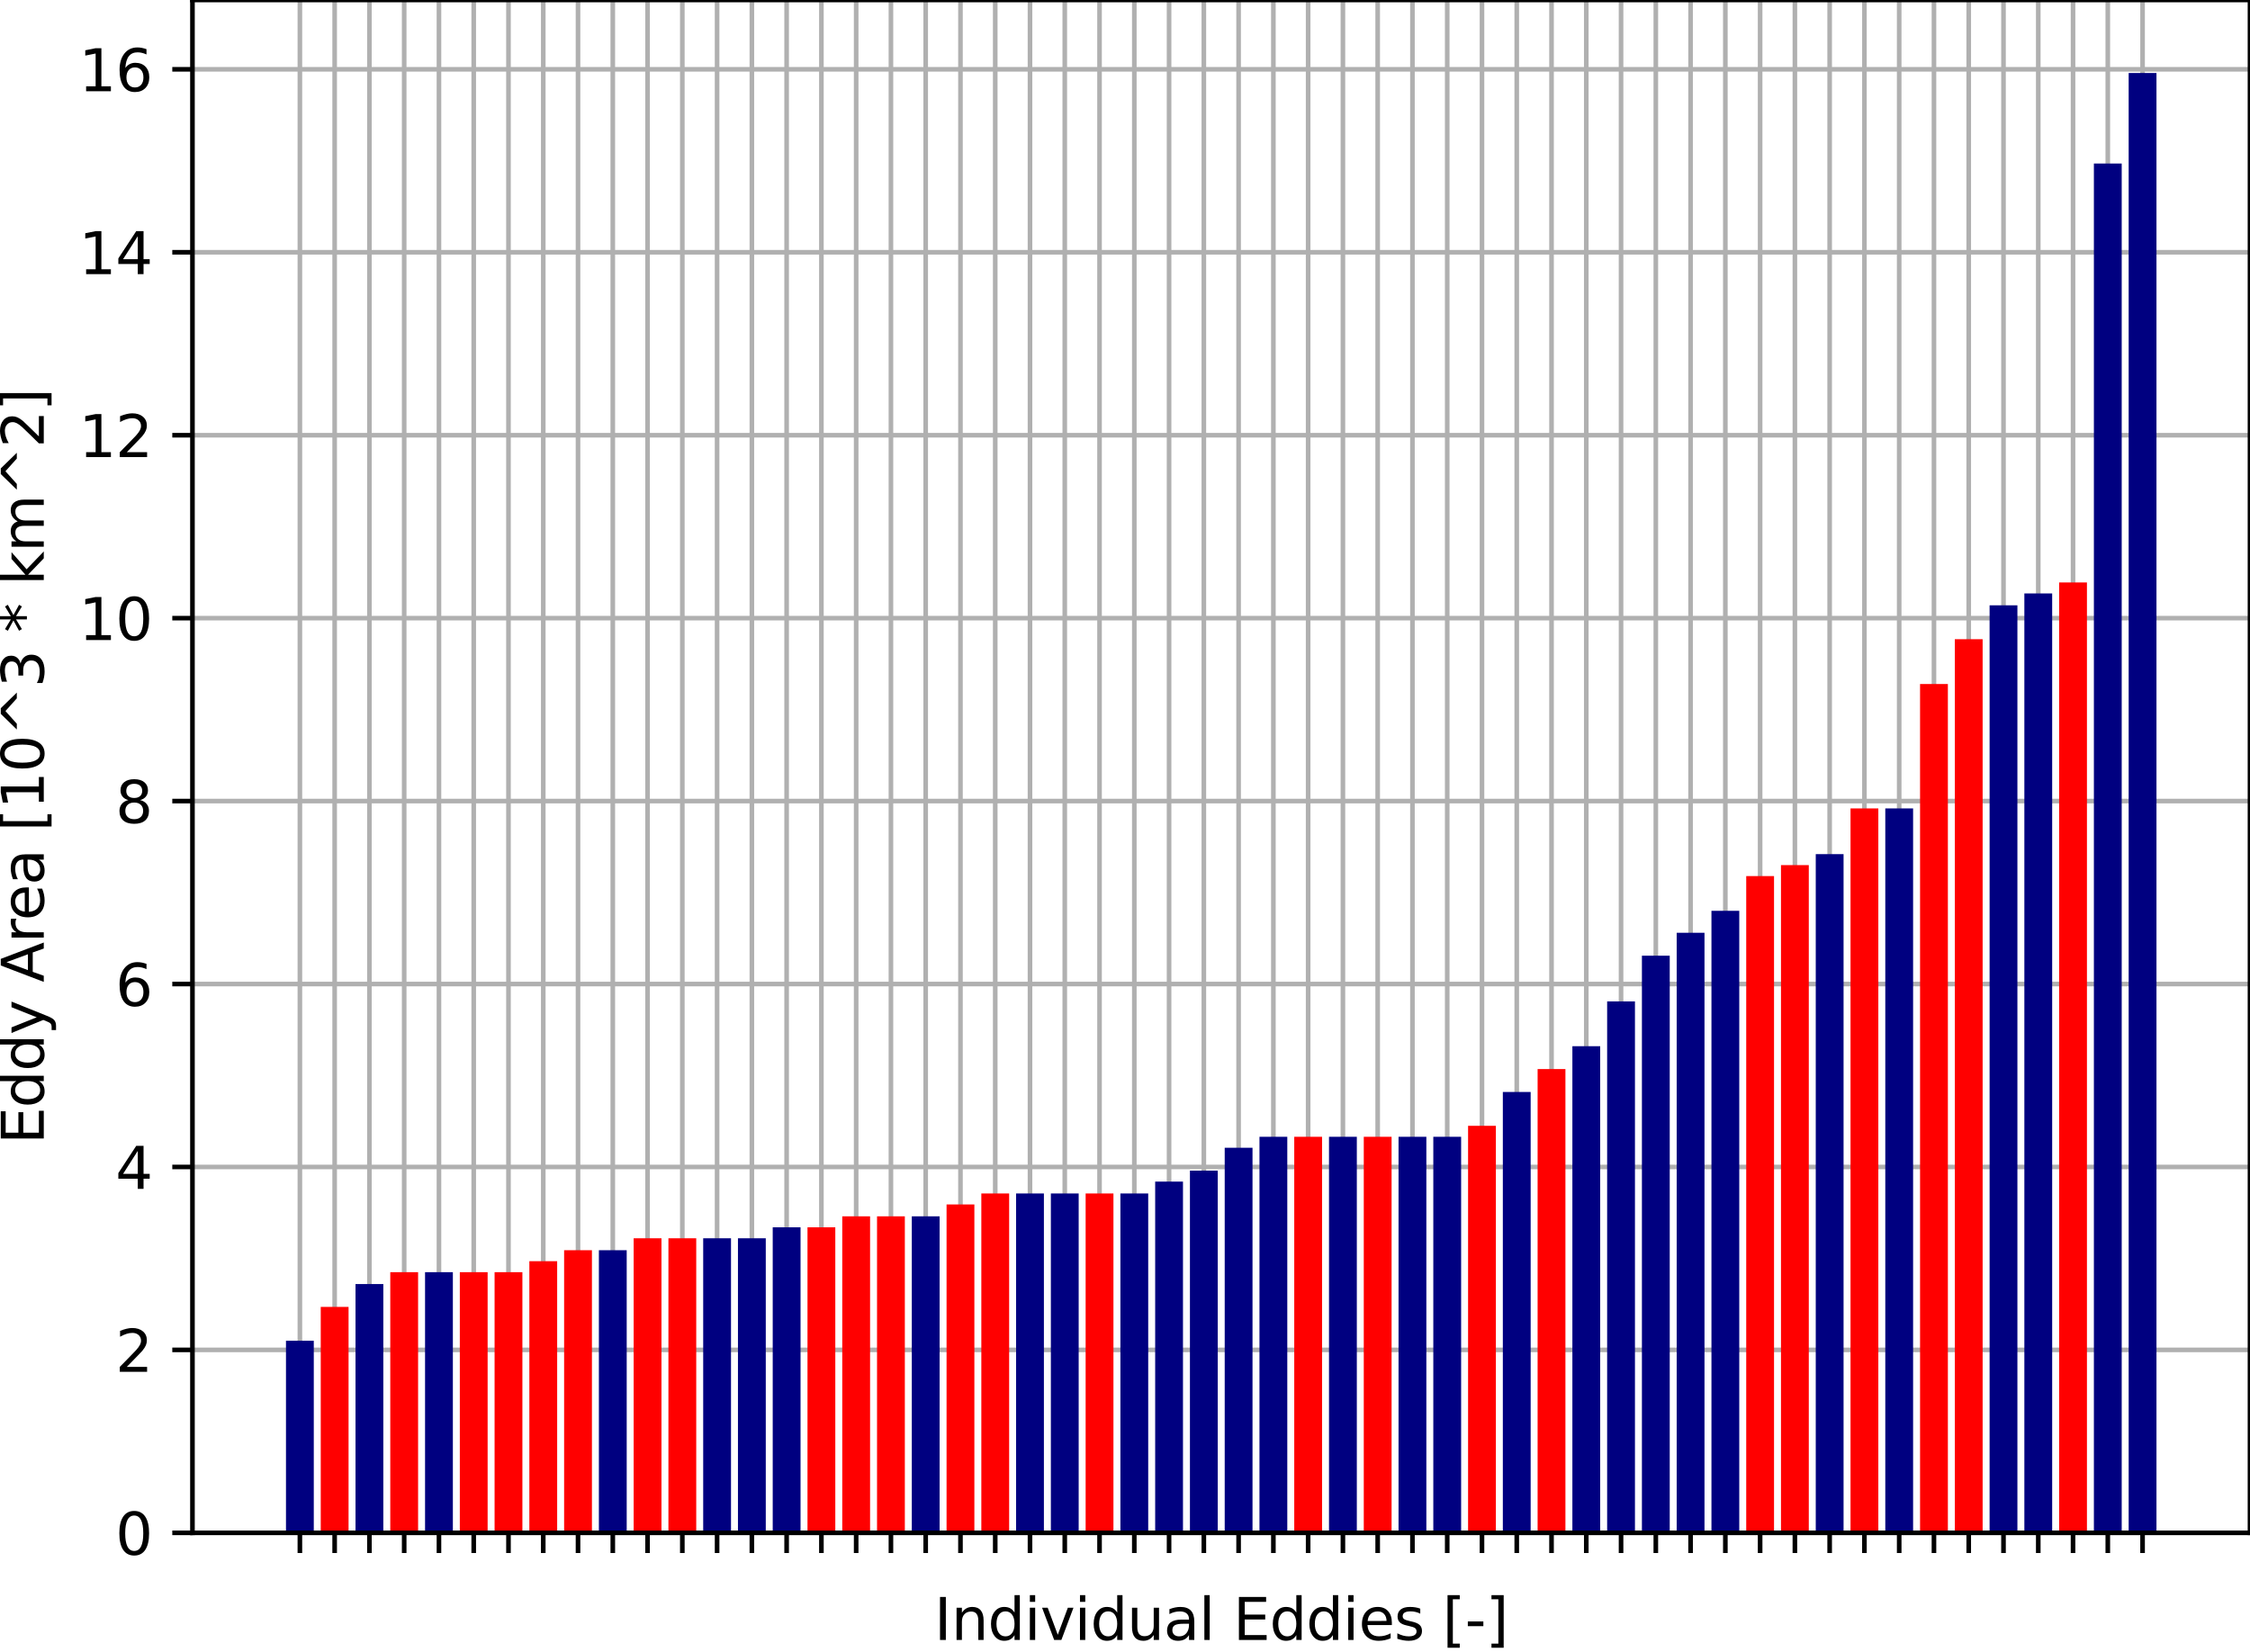<?xml version="1.0" encoding="utf-8" standalone="no"?>
<!DOCTYPE svg PUBLIC "-//W3C//DTD SVG 1.1//EN"
  "http://www.w3.org/Graphics/SVG/1.1/DTD/svg11.dtd">
<svg xmlns:xlink="http://www.w3.org/1999/xlink" width="390.523pt" height="286.79pt" viewBox="0 0 390.523 286.79" xmlns="http://www.w3.org/2000/svg" version="1.1">
 <defs>
  <style type="text/css">*{stroke-linejoin: round; stroke-linecap: butt}</style>
 </defs>
 <g id="figure_1">
  <g id="patch_1">
   <path d="M 0 286.79 
L 390.523 286.79 
L 390.523 -0 
L 0 -0 
z
" style="fill: #ffffff"/>
  </g>
  <g id="axes_1">
   <g id="patch_2">
    <path d="M 33.403 266.112 
L 390.523 266.112 
L 390.523 -0 
L 33.403 -0 
z
" style="fill: #ffffff"/>
   </g>
   <g id="matplotlib.axis_1">
    <g id="xtick_1">
     <g id="line2d_1">
      <path d="M 52.05 266.112 
L 52.05 -0 
" clip-path="url(#p5f05e97dfc)" style="fill: none; stroke: #b0b0b0; stroke-width: 0.8; stroke-linecap: square"/>
     </g>
     <g id="line2d_2">
      <defs>
       <path id="md08ce625fd" d="M 0 0 
L 0 3.5 
" style="stroke: #000000; stroke-width: 0.8"/>
      </defs>
      <g>
       <use xlink:href="#md08ce625fd" x="52.05" y="266.112" style="stroke: #000000; stroke-width: 0.8"/>
      </g>
     </g>
    </g>
    <g id="xtick_2">
     <g id="line2d_3">
      <path d="M 58.084 266.112 
L 58.084 -0 
" clip-path="url(#p5f05e97dfc)" style="fill: none; stroke: #b0b0b0; stroke-width: 0.8; stroke-linecap: square"/>
     </g>
     <g id="line2d_4">
      <g>
       <use xlink:href="#md08ce625fd" x="58.084" y="266.112" style="stroke: #000000; stroke-width: 0.8"/>
      </g>
     </g>
    </g>
    <g id="xtick_3">
     <g id="line2d_5">
      <path d="M 64.119 266.112 
L 64.119 -0 
" clip-path="url(#p5f05e97dfc)" style="fill: none; stroke: #b0b0b0; stroke-width: 0.8; stroke-linecap: square"/>
     </g>
     <g id="line2d_6">
      <g>
       <use xlink:href="#md08ce625fd" x="64.119" y="266.112" style="stroke: #000000; stroke-width: 0.8"/>
      </g>
     </g>
    </g>
    <g id="xtick_4">
     <g id="line2d_7">
      <path d="M 70.153 266.112 
L 70.153 -0 
" clip-path="url(#p5f05e97dfc)" style="fill: none; stroke: #b0b0b0; stroke-width: 0.8; stroke-linecap: square"/>
     </g>
     <g id="line2d_8">
      <g>
       <use xlink:href="#md08ce625fd" x="70.153" y="266.112" style="stroke: #000000; stroke-width: 0.8"/>
      </g>
     </g>
    </g>
    <g id="xtick_5">
     <g id="line2d_9">
      <path d="M 76.188 266.112 
L 76.188 -0 
" clip-path="url(#p5f05e97dfc)" style="fill: none; stroke: #b0b0b0; stroke-width: 0.8; stroke-linecap: square"/>
     </g>
     <g id="line2d_10">
      <g>
       <use xlink:href="#md08ce625fd" x="76.188" y="266.112" style="stroke: #000000; stroke-width: 0.8"/>
      </g>
     </g>
    </g>
    <g id="xtick_6">
     <g id="line2d_11">
      <path d="M 82.222 266.112 
L 82.222 -0 
" clip-path="url(#p5f05e97dfc)" style="fill: none; stroke: #b0b0b0; stroke-width: 0.8; stroke-linecap: square"/>
     </g>
     <g id="line2d_12">
      <g>
       <use xlink:href="#md08ce625fd" x="82.222" y="266.112" style="stroke: #000000; stroke-width: 0.8"/>
      </g>
     </g>
    </g>
    <g id="xtick_7">
     <g id="line2d_13">
      <path d="M 88.256 266.112 
L 88.256 -0 
" clip-path="url(#p5f05e97dfc)" style="fill: none; stroke: #b0b0b0; stroke-width: 0.8; stroke-linecap: square"/>
     </g>
     <g id="line2d_14">
      <g>
       <use xlink:href="#md08ce625fd" x="88.256" y="266.112" style="stroke: #000000; stroke-width: 0.8"/>
      </g>
     </g>
    </g>
    <g id="xtick_8">
     <g id="line2d_15">
      <path d="M 94.291 266.112 
L 94.291 -0 
" clip-path="url(#p5f05e97dfc)" style="fill: none; stroke: #b0b0b0; stroke-width: 0.8; stroke-linecap: square"/>
     </g>
     <g id="line2d_16">
      <g>
       <use xlink:href="#md08ce625fd" x="94.291" y="266.112" style="stroke: #000000; stroke-width: 0.8"/>
      </g>
     </g>
    </g>
    <g id="xtick_9">
     <g id="line2d_17">
      <path d="M 100.325 266.112 
L 100.325 -0 
" clip-path="url(#p5f05e97dfc)" style="fill: none; stroke: #b0b0b0; stroke-width: 0.8; stroke-linecap: square"/>
     </g>
     <g id="line2d_18">
      <g>
       <use xlink:href="#md08ce625fd" x="100.325" y="266.112" style="stroke: #000000; stroke-width: 0.8"/>
      </g>
     </g>
    </g>
    <g id="xtick_10">
     <g id="line2d_19">
      <path d="M 106.36 266.112 
L 106.36 -0 
" clip-path="url(#p5f05e97dfc)" style="fill: none; stroke: #b0b0b0; stroke-width: 0.8; stroke-linecap: square"/>
     </g>
     <g id="line2d_20">
      <g>
       <use xlink:href="#md08ce625fd" x="106.36" y="266.112" style="stroke: #000000; stroke-width: 0.8"/>
      </g>
     </g>
    </g>
    <g id="xtick_11">
     <g id="line2d_21">
      <path d="M 112.394 266.112 
L 112.394 -0 
" clip-path="url(#p5f05e97dfc)" style="fill: none; stroke: #b0b0b0; stroke-width: 0.8; stroke-linecap: square"/>
     </g>
     <g id="line2d_22">
      <g>
       <use xlink:href="#md08ce625fd" x="112.394" y="266.112" style="stroke: #000000; stroke-width: 0.8"/>
      </g>
     </g>
    </g>
    <g id="xtick_12">
     <g id="line2d_23">
      <path d="M 118.429 266.112 
L 118.429 -0 
" clip-path="url(#p5f05e97dfc)" style="fill: none; stroke: #b0b0b0; stroke-width: 0.8; stroke-linecap: square"/>
     </g>
     <g id="line2d_24">
      <g>
       <use xlink:href="#md08ce625fd" x="118.429" y="266.112" style="stroke: #000000; stroke-width: 0.8"/>
      </g>
     </g>
    </g>
    <g id="xtick_13">
     <g id="line2d_25">
      <path d="M 124.463 266.112 
L 124.463 -0 
" clip-path="url(#p5f05e97dfc)" style="fill: none; stroke: #b0b0b0; stroke-width: 0.8; stroke-linecap: square"/>
     </g>
     <g id="line2d_26">
      <g>
       <use xlink:href="#md08ce625fd" x="124.463" y="266.112" style="stroke: #000000; stroke-width: 0.8"/>
      </g>
     </g>
    </g>
    <g id="xtick_14">
     <g id="line2d_27">
      <path d="M 130.498 266.112 
L 130.498 -0 
" clip-path="url(#p5f05e97dfc)" style="fill: none; stroke: #b0b0b0; stroke-width: 0.8; stroke-linecap: square"/>
     </g>
     <g id="line2d_28">
      <g>
       <use xlink:href="#md08ce625fd" x="130.498" y="266.112" style="stroke: #000000; stroke-width: 0.8"/>
      </g>
     </g>
    </g>
    <g id="xtick_15">
     <g id="line2d_29">
      <path d="M 136.532 266.112 
L 136.532 -0 
" clip-path="url(#p5f05e97dfc)" style="fill: none; stroke: #b0b0b0; stroke-width: 0.8; stroke-linecap: square"/>
     </g>
     <g id="line2d_30">
      <g>
       <use xlink:href="#md08ce625fd" x="136.532" y="266.112" style="stroke: #000000; stroke-width: 0.8"/>
      </g>
     </g>
    </g>
    <g id="xtick_16">
     <g id="line2d_31">
      <path d="M 142.567 266.112 
L 142.567 -0 
" clip-path="url(#p5f05e97dfc)" style="fill: none; stroke: #b0b0b0; stroke-width: 0.8; stroke-linecap: square"/>
     </g>
     <g id="line2d_32">
      <g>
       <use xlink:href="#md08ce625fd" x="142.567" y="266.112" style="stroke: #000000; stroke-width: 0.8"/>
      </g>
     </g>
    </g>
    <g id="xtick_17">
     <g id="line2d_33">
      <path d="M 148.601 266.112 
L 148.601 -0 
" clip-path="url(#p5f05e97dfc)" style="fill: none; stroke: #b0b0b0; stroke-width: 0.8; stroke-linecap: square"/>
     </g>
     <g id="line2d_34">
      <g>
       <use xlink:href="#md08ce625fd" x="148.601" y="266.112" style="stroke: #000000; stroke-width: 0.8"/>
      </g>
     </g>
    </g>
    <g id="xtick_18">
     <g id="line2d_35">
      <path d="M 154.636 266.112 
L 154.636 -0 
" clip-path="url(#p5f05e97dfc)" style="fill: none; stroke: #b0b0b0; stroke-width: 0.8; stroke-linecap: square"/>
     </g>
     <g id="line2d_36">
      <g>
       <use xlink:href="#md08ce625fd" x="154.636" y="266.112" style="stroke: #000000; stroke-width: 0.8"/>
      </g>
     </g>
    </g>
    <g id="xtick_19">
     <g id="line2d_37">
      <path d="M 160.67 266.112 
L 160.67 -0 
" clip-path="url(#p5f05e97dfc)" style="fill: none; stroke: #b0b0b0; stroke-width: 0.8; stroke-linecap: square"/>
     </g>
     <g id="line2d_38">
      <g>
       <use xlink:href="#md08ce625fd" x="160.67" y="266.112" style="stroke: #000000; stroke-width: 0.8"/>
      </g>
     </g>
    </g>
    <g id="xtick_20">
     <g id="line2d_39">
      <path d="M 166.705 266.112 
L 166.705 -0 
" clip-path="url(#p5f05e97dfc)" style="fill: none; stroke: #b0b0b0; stroke-width: 0.8; stroke-linecap: square"/>
     </g>
     <g id="line2d_40">
      <g>
       <use xlink:href="#md08ce625fd" x="166.705" y="266.112" style="stroke: #000000; stroke-width: 0.8"/>
      </g>
     </g>
    </g>
    <g id="xtick_21">
     <g id="line2d_41">
      <path d="M 172.739 266.112 
L 172.739 -0 
" clip-path="url(#p5f05e97dfc)" style="fill: none; stroke: #b0b0b0; stroke-width: 0.8; stroke-linecap: square"/>
     </g>
     <g id="line2d_42">
      <g>
       <use xlink:href="#md08ce625fd" x="172.739" y="266.112" style="stroke: #000000; stroke-width: 0.8"/>
      </g>
     </g>
    </g>
    <g id="xtick_22">
     <g id="line2d_43">
      <path d="M 178.774 266.112 
L 178.774 -0 
" clip-path="url(#p5f05e97dfc)" style="fill: none; stroke: #b0b0b0; stroke-width: 0.8; stroke-linecap: square"/>
     </g>
     <g id="line2d_44">
      <g>
       <use xlink:href="#md08ce625fd" x="178.774" y="266.112" style="stroke: #000000; stroke-width: 0.8"/>
      </g>
     </g>
    </g>
    <g id="xtick_23">
     <g id="line2d_45">
      <path d="M 184.808 266.112 
L 184.808 -0 
" clip-path="url(#p5f05e97dfc)" style="fill: none; stroke: #b0b0b0; stroke-width: 0.8; stroke-linecap: square"/>
     </g>
     <g id="line2d_46">
      <g>
       <use xlink:href="#md08ce625fd" x="184.808" y="266.112" style="stroke: #000000; stroke-width: 0.8"/>
      </g>
     </g>
    </g>
    <g id="xtick_24">
     <g id="line2d_47">
      <path d="M 190.842 266.112 
L 190.842 -0 
" clip-path="url(#p5f05e97dfc)" style="fill: none; stroke: #b0b0b0; stroke-width: 0.8; stroke-linecap: square"/>
     </g>
     <g id="line2d_48">
      <g>
       <use xlink:href="#md08ce625fd" x="190.842" y="266.112" style="stroke: #000000; stroke-width: 0.8"/>
      </g>
     </g>
    </g>
    <g id="xtick_25">
     <g id="line2d_49">
      <path d="M 196.877 266.112 
L 196.877 -0 
" clip-path="url(#p5f05e97dfc)" style="fill: none; stroke: #b0b0b0; stroke-width: 0.8; stroke-linecap: square"/>
     </g>
     <g id="line2d_50">
      <g>
       <use xlink:href="#md08ce625fd" x="196.877" y="266.112" style="stroke: #000000; stroke-width: 0.8"/>
      </g>
     </g>
    </g>
    <g id="xtick_26">
     <g id="line2d_51">
      <path d="M 202.911 266.112 
L 202.911 -0 
" clip-path="url(#p5f05e97dfc)" style="fill: none; stroke: #b0b0b0; stroke-width: 0.8; stroke-linecap: square"/>
     </g>
     <g id="line2d_52">
      <g>
       <use xlink:href="#md08ce625fd" x="202.911" y="266.112" style="stroke: #000000; stroke-width: 0.8"/>
      </g>
     </g>
    </g>
    <g id="xtick_27">
     <g id="line2d_53">
      <path d="M 208.946 266.112 
L 208.946 -0 
" clip-path="url(#p5f05e97dfc)" style="fill: none; stroke: #b0b0b0; stroke-width: 0.8; stroke-linecap: square"/>
     </g>
     <g id="line2d_54">
      <g>
       <use xlink:href="#md08ce625fd" x="208.946" y="266.112" style="stroke: #000000; stroke-width: 0.8"/>
      </g>
     </g>
    </g>
    <g id="xtick_28">
     <g id="line2d_55">
      <path d="M 214.98 266.112 
L 214.98 -0 
" clip-path="url(#p5f05e97dfc)" style="fill: none; stroke: #b0b0b0; stroke-width: 0.8; stroke-linecap: square"/>
     </g>
     <g id="line2d_56">
      <g>
       <use xlink:href="#md08ce625fd" x="214.98" y="266.112" style="stroke: #000000; stroke-width: 0.8"/>
      </g>
     </g>
    </g>
    <g id="xtick_29">
     <g id="line2d_57">
      <path d="M 221.015 266.112 
L 221.015 -0 
" clip-path="url(#p5f05e97dfc)" style="fill: none; stroke: #b0b0b0; stroke-width: 0.8; stroke-linecap: square"/>
     </g>
     <g id="line2d_58">
      <g>
       <use xlink:href="#md08ce625fd" x="221.015" y="266.112" style="stroke: #000000; stroke-width: 0.8"/>
      </g>
     </g>
    </g>
    <g id="xtick_30">
     <g id="line2d_59">
      <path d="M 227.049 266.112 
L 227.049 -0 
" clip-path="url(#p5f05e97dfc)" style="fill: none; stroke: #b0b0b0; stroke-width: 0.8; stroke-linecap: square"/>
     </g>
     <g id="line2d_60">
      <g>
       <use xlink:href="#md08ce625fd" x="227.049" y="266.112" style="stroke: #000000; stroke-width: 0.8"/>
      </g>
     </g>
    </g>
    <g id="xtick_31">
     <g id="line2d_61">
      <path d="M 233.084 266.112 
L 233.084 -0 
" clip-path="url(#p5f05e97dfc)" style="fill: none; stroke: #b0b0b0; stroke-width: 0.8; stroke-linecap: square"/>
     </g>
     <g id="line2d_62">
      <g>
       <use xlink:href="#md08ce625fd" x="233.084" y="266.112" style="stroke: #000000; stroke-width: 0.8"/>
      </g>
     </g>
    </g>
    <g id="xtick_32">
     <g id="line2d_63">
      <path d="M 239.118 266.112 
L 239.118 -0 
" clip-path="url(#p5f05e97dfc)" style="fill: none; stroke: #b0b0b0; stroke-width: 0.8; stroke-linecap: square"/>
     </g>
     <g id="line2d_64">
      <g>
       <use xlink:href="#md08ce625fd" x="239.118" y="266.112" style="stroke: #000000; stroke-width: 0.8"/>
      </g>
     </g>
    </g>
    <g id="xtick_33">
     <g id="line2d_65">
      <path d="M 245.153 266.112 
L 245.153 -0 
" clip-path="url(#p5f05e97dfc)" style="fill: none; stroke: #b0b0b0; stroke-width: 0.8; stroke-linecap: square"/>
     </g>
     <g id="line2d_66">
      <g>
       <use xlink:href="#md08ce625fd" x="245.153" y="266.112" style="stroke: #000000; stroke-width: 0.8"/>
      </g>
     </g>
    </g>
    <g id="xtick_34">
     <g id="line2d_67">
      <path d="M 251.187 266.112 
L 251.187 -0 
" clip-path="url(#p5f05e97dfc)" style="fill: none; stroke: #b0b0b0; stroke-width: 0.8; stroke-linecap: square"/>
     </g>
     <g id="line2d_68">
      <g>
       <use xlink:href="#md08ce625fd" x="251.187" y="266.112" style="stroke: #000000; stroke-width: 0.8"/>
      </g>
     </g>
    </g>
    <g id="xtick_35">
     <g id="line2d_69">
      <path d="M 257.222 266.112 
L 257.222 -0 
" clip-path="url(#p5f05e97dfc)" style="fill: none; stroke: #b0b0b0; stroke-width: 0.8; stroke-linecap: square"/>
     </g>
     <g id="line2d_70">
      <g>
       <use xlink:href="#md08ce625fd" x="257.222" y="266.112" style="stroke: #000000; stroke-width: 0.8"/>
      </g>
     </g>
    </g>
    <g id="xtick_36">
     <g id="line2d_71">
      <path d="M 263.256 266.112 
L 263.256 -0 
" clip-path="url(#p5f05e97dfc)" style="fill: none; stroke: #b0b0b0; stroke-width: 0.8; stroke-linecap: square"/>
     </g>
     <g id="line2d_72">
      <g>
       <use xlink:href="#md08ce625fd" x="263.256" y="266.112" style="stroke: #000000; stroke-width: 0.8"/>
      </g>
     </g>
    </g>
    <g id="xtick_37">
     <g id="line2d_73">
      <path d="M 269.291 266.112 
L 269.291 -0 
" clip-path="url(#p5f05e97dfc)" style="fill: none; stroke: #b0b0b0; stroke-width: 0.8; stroke-linecap: square"/>
     </g>
     <g id="line2d_74">
      <g>
       <use xlink:href="#md08ce625fd" x="269.291" y="266.112" style="stroke: #000000; stroke-width: 0.8"/>
      </g>
     </g>
    </g>
    <g id="xtick_38">
     <g id="line2d_75">
      <path d="M 275.325 266.112 
L 275.325 -0 
" clip-path="url(#p5f05e97dfc)" style="fill: none; stroke: #b0b0b0; stroke-width: 0.8; stroke-linecap: square"/>
     </g>
     <g id="line2d_76">
      <g>
       <use xlink:href="#md08ce625fd" x="275.325" y="266.112" style="stroke: #000000; stroke-width: 0.8"/>
      </g>
     </g>
    </g>
    <g id="xtick_39">
     <g id="line2d_77">
      <path d="M 281.36 266.112 
L 281.36 -0 
" clip-path="url(#p5f05e97dfc)" style="fill: none; stroke: #b0b0b0; stroke-width: 0.8; stroke-linecap: square"/>
     </g>
     <g id="line2d_78">
      <g>
       <use xlink:href="#md08ce625fd" x="281.36" y="266.112" style="stroke: #000000; stroke-width: 0.8"/>
      </g>
     </g>
    </g>
    <g id="xtick_40">
     <g id="line2d_79">
      <path d="M 287.394 266.112 
L 287.394 -0 
" clip-path="url(#p5f05e97dfc)" style="fill: none; stroke: #b0b0b0; stroke-width: 0.8; stroke-linecap: square"/>
     </g>
     <g id="line2d_80">
      <g>
       <use xlink:href="#md08ce625fd" x="287.394" y="266.112" style="stroke: #000000; stroke-width: 0.8"/>
      </g>
     </g>
    </g>
    <g id="xtick_41">
     <g id="line2d_81">
      <path d="M 293.428 266.112 
L 293.428 -0 
" clip-path="url(#p5f05e97dfc)" style="fill: none; stroke: #b0b0b0; stroke-width: 0.8; stroke-linecap: square"/>
     </g>
     <g id="line2d_82">
      <g>
       <use xlink:href="#md08ce625fd" x="293.428" y="266.112" style="stroke: #000000; stroke-width: 0.8"/>
      </g>
     </g>
    </g>
    <g id="xtick_42">
     <g id="line2d_83">
      <path d="M 299.463 266.112 
L 299.463 -0 
" clip-path="url(#p5f05e97dfc)" style="fill: none; stroke: #b0b0b0; stroke-width: 0.8; stroke-linecap: square"/>
     </g>
     <g id="line2d_84">
      <g>
       <use xlink:href="#md08ce625fd" x="299.463" y="266.112" style="stroke: #000000; stroke-width: 0.8"/>
      </g>
     </g>
    </g>
    <g id="xtick_43">
     <g id="line2d_85">
      <path d="M 305.497 266.112 
L 305.497 -0 
" clip-path="url(#p5f05e97dfc)" style="fill: none; stroke: #b0b0b0; stroke-width: 0.8; stroke-linecap: square"/>
     </g>
     <g id="line2d_86">
      <g>
       <use xlink:href="#md08ce625fd" x="305.497" y="266.112" style="stroke: #000000; stroke-width: 0.8"/>
      </g>
     </g>
    </g>
    <g id="xtick_44">
     <g id="line2d_87">
      <path d="M 311.532 266.112 
L 311.532 -0 
" clip-path="url(#p5f05e97dfc)" style="fill: none; stroke: #b0b0b0; stroke-width: 0.8; stroke-linecap: square"/>
     </g>
     <g id="line2d_88">
      <g>
       <use xlink:href="#md08ce625fd" x="311.532" y="266.112" style="stroke: #000000; stroke-width: 0.8"/>
      </g>
     </g>
    </g>
    <g id="xtick_45">
     <g id="line2d_89">
      <path d="M 317.566 266.112 
L 317.566 -0 
" clip-path="url(#p5f05e97dfc)" style="fill: none; stroke: #b0b0b0; stroke-width: 0.8; stroke-linecap: square"/>
     </g>
     <g id="line2d_90">
      <g>
       <use xlink:href="#md08ce625fd" x="317.566" y="266.112" style="stroke: #000000; stroke-width: 0.8"/>
      </g>
     </g>
    </g>
    <g id="xtick_46">
     <g id="line2d_91">
      <path d="M 323.601 266.112 
L 323.601 -0 
" clip-path="url(#p5f05e97dfc)" style="fill: none; stroke: #b0b0b0; stroke-width: 0.8; stroke-linecap: square"/>
     </g>
     <g id="line2d_92">
      <g>
       <use xlink:href="#md08ce625fd" x="323.601" y="266.112" style="stroke: #000000; stroke-width: 0.8"/>
      </g>
     </g>
    </g>
    <g id="xtick_47">
     <g id="line2d_93">
      <path d="M 329.635 266.112 
L 329.635 -0 
" clip-path="url(#p5f05e97dfc)" style="fill: none; stroke: #b0b0b0; stroke-width: 0.8; stroke-linecap: square"/>
     </g>
     <g id="line2d_94">
      <g>
       <use xlink:href="#md08ce625fd" x="329.635" y="266.112" style="stroke: #000000; stroke-width: 0.8"/>
      </g>
     </g>
    </g>
    <g id="xtick_48">
     <g id="line2d_95">
      <path d="M 335.67 266.112 
L 335.67 -0 
" clip-path="url(#p5f05e97dfc)" style="fill: none; stroke: #b0b0b0; stroke-width: 0.8; stroke-linecap: square"/>
     </g>
     <g id="line2d_96">
      <g>
       <use xlink:href="#md08ce625fd" x="335.67" y="266.112" style="stroke: #000000; stroke-width: 0.8"/>
      </g>
     </g>
    </g>
    <g id="xtick_49">
     <g id="line2d_97">
      <path d="M 341.704 266.112 
L 341.704 -0 
" clip-path="url(#p5f05e97dfc)" style="fill: none; stroke: #b0b0b0; stroke-width: 0.8; stroke-linecap: square"/>
     </g>
     <g id="line2d_98">
      <g>
       <use xlink:href="#md08ce625fd" x="341.704" y="266.112" style="stroke: #000000; stroke-width: 0.8"/>
      </g>
     </g>
    </g>
    <g id="xtick_50">
     <g id="line2d_99">
      <path d="M 347.739 266.112 
L 347.739 -0 
" clip-path="url(#p5f05e97dfc)" style="fill: none; stroke: #b0b0b0; stroke-width: 0.8; stroke-linecap: square"/>
     </g>
     <g id="line2d_100">
      <g>
       <use xlink:href="#md08ce625fd" x="347.739" y="266.112" style="stroke: #000000; stroke-width: 0.8"/>
      </g>
     </g>
    </g>
    <g id="xtick_51">
     <g id="line2d_101">
      <path d="M 353.773 266.112 
L 353.773 -0 
" clip-path="url(#p5f05e97dfc)" style="fill: none; stroke: #b0b0b0; stroke-width: 0.8; stroke-linecap: square"/>
     </g>
     <g id="line2d_102">
      <g>
       <use xlink:href="#md08ce625fd" x="353.773" y="266.112" style="stroke: #000000; stroke-width: 0.8"/>
      </g>
     </g>
    </g>
    <g id="xtick_52">
     <g id="line2d_103">
      <path d="M 359.808 266.112 
L 359.808 -0 
" clip-path="url(#p5f05e97dfc)" style="fill: none; stroke: #b0b0b0; stroke-width: 0.8; stroke-linecap: square"/>
     </g>
     <g id="line2d_104">
      <g>
       <use xlink:href="#md08ce625fd" x="359.808" y="266.112" style="stroke: #000000; stroke-width: 0.8"/>
      </g>
     </g>
    </g>
    <g id="xtick_53">
     <g id="line2d_105">
      <path d="M 365.842 266.112 
L 365.842 -0 
" clip-path="url(#p5f05e97dfc)" style="fill: none; stroke: #b0b0b0; stroke-width: 0.8; stroke-linecap: square"/>
     </g>
     <g id="line2d_106">
      <g>
       <use xlink:href="#md08ce625fd" x="365.842" y="266.112" style="stroke: #000000; stroke-width: 0.8"/>
      </g>
     </g>
    </g>
    <g id="xtick_54">
     <g id="line2d_107">
      <path d="M 371.877 266.112 
L 371.877 -0 
" clip-path="url(#p5f05e97dfc)" style="fill: none; stroke: #b0b0b0; stroke-width: 0.8; stroke-linecap: square"/>
     </g>
     <g id="line2d_108">
      <g>
       <use xlink:href="#md08ce625fd" x="371.877" y="266.112" style="stroke: #000000; stroke-width: 0.8"/>
      </g>
     </g>
    </g>
    <g id="text_1">
     <!-- Individual Eddies [-] -->
     <g transform="translate(162.15 284.71)scale(0.1 -0.1)">
      <defs>
       <path id="DejaVuSans-49" d="M 628 4666 
L 1259 4666 
L 1259 0 
L 628 0 
L 628 4666 
z
" transform="scale(0.016)"/>
       <path id="DejaVuSans-6e" d="M 3513 2113 
L 3513 0 
L 2938 0 
L 2938 2094 
Q 2938 2591 2744 2837 
Q 2550 3084 2163 3084 
Q 1697 3084 1428 2787 
Q 1159 2491 1159 1978 
L 1159 0 
L 581 0 
L 581 3500 
L 1159 3500 
L 1159 2956 
Q 1366 3272 1645 3428 
Q 1925 3584 2291 3584 
Q 2894 3584 3203 3211 
Q 3513 2838 3513 2113 
z
" transform="scale(0.016)"/>
       <path id="DejaVuSans-64" d="M 2906 2969 
L 2906 4863 
L 3481 4863 
L 3481 0 
L 2906 0 
L 2906 525 
Q 2725 213 2448 61 
Q 2172 -91 1784 -91 
Q 1150 -91 751 415 
Q 353 922 353 1747 
Q 353 2572 751 3078 
Q 1150 3584 1784 3584 
Q 2172 3584 2448 3432 
Q 2725 3281 2906 2969 
z
M 947 1747 
Q 947 1113 1208 752 
Q 1469 391 1925 391 
Q 2381 391 2643 752 
Q 2906 1113 2906 1747 
Q 2906 2381 2643 2742 
Q 2381 3103 1925 3103 
Q 1469 3103 1208 2742 
Q 947 2381 947 1747 
z
" transform="scale(0.016)"/>
       <path id="DejaVuSans-69" d="M 603 3500 
L 1178 3500 
L 1178 0 
L 603 0 
L 603 3500 
z
M 603 4863 
L 1178 4863 
L 1178 4134 
L 603 4134 
L 603 4863 
z
" transform="scale(0.016)"/>
       <path id="DejaVuSans-76" d="M 191 3500 
L 800 3500 
L 1894 563 
L 2988 3500 
L 3597 3500 
L 2284 0 
L 1503 0 
L 191 3500 
z
" transform="scale(0.016)"/>
       <path id="DejaVuSans-75" d="M 544 1381 
L 544 3500 
L 1119 3500 
L 1119 1403 
Q 1119 906 1312 657 
Q 1506 409 1894 409 
Q 2359 409 2629 706 
Q 2900 1003 2900 1516 
L 2900 3500 
L 3475 3500 
L 3475 0 
L 2900 0 
L 2900 538 
Q 2691 219 2414 64 
Q 2138 -91 1772 -91 
Q 1169 -91 856 284 
Q 544 659 544 1381 
z
M 1991 3584 
L 1991 3584 
z
" transform="scale(0.016)"/>
       <path id="DejaVuSans-61" d="M 2194 1759 
Q 1497 1759 1228 1600 
Q 959 1441 959 1056 
Q 959 750 1161 570 
Q 1363 391 1709 391 
Q 2188 391 2477 730 
Q 2766 1069 2766 1631 
L 2766 1759 
L 2194 1759 
z
M 3341 1997 
L 3341 0 
L 2766 0 
L 2766 531 
Q 2569 213 2275 61 
Q 1981 -91 1556 -91 
Q 1019 -91 701 211 
Q 384 513 384 1019 
Q 384 1609 779 1909 
Q 1175 2209 1959 2209 
L 2766 2209 
L 2766 2266 
Q 2766 2663 2505 2880 
Q 2244 3097 1772 3097 
Q 1472 3097 1187 3025 
Q 903 2953 641 2809 
L 641 3341 
Q 956 3463 1253 3523 
Q 1550 3584 1831 3584 
Q 2591 3584 2966 3190 
Q 3341 2797 3341 1997 
z
" transform="scale(0.016)"/>
       <path id="DejaVuSans-6c" d="M 603 4863 
L 1178 4863 
L 1178 0 
L 603 0 
L 603 4863 
z
" transform="scale(0.016)"/>
       <path id="DejaVuSans-20" transform="scale(0.016)"/>
       <path id="DejaVuSans-45" d="M 628 4666 
L 3578 4666 
L 3578 4134 
L 1259 4134 
L 1259 2753 
L 3481 2753 
L 3481 2222 
L 1259 2222 
L 1259 531 
L 3634 531 
L 3634 0 
L 628 0 
L 628 4666 
z
" transform="scale(0.016)"/>
       <path id="DejaVuSans-65" d="M 3597 1894 
L 3597 1613 
L 953 1613 
Q 991 1019 1311 708 
Q 1631 397 2203 397 
Q 2534 397 2845 478 
Q 3156 559 3463 722 
L 3463 178 
Q 3153 47 2828 -22 
Q 2503 -91 2169 -91 
Q 1331 -91 842 396 
Q 353 884 353 1716 
Q 353 2575 817 3079 
Q 1281 3584 2069 3584 
Q 2775 3584 3186 3129 
Q 3597 2675 3597 1894 
z
M 3022 2063 
Q 3016 2534 2758 2815 
Q 2500 3097 2075 3097 
Q 1594 3097 1305 2825 
Q 1016 2553 972 2059 
L 3022 2063 
z
" transform="scale(0.016)"/>
       <path id="DejaVuSans-73" d="M 2834 3397 
L 2834 2853 
Q 2591 2978 2328 3040 
Q 2066 3103 1784 3103 
Q 1356 3103 1142 2972 
Q 928 2841 928 2578 
Q 928 2378 1081 2264 
Q 1234 2150 1697 2047 
L 1894 2003 
Q 2506 1872 2764 1633 
Q 3022 1394 3022 966 
Q 3022 478 2636 193 
Q 2250 -91 1575 -91 
Q 1294 -91 989 -36 
Q 684 19 347 128 
L 347 722 
Q 666 556 975 473 
Q 1284 391 1588 391 
Q 1994 391 2212 530 
Q 2431 669 2431 922 
Q 2431 1156 2273 1281 
Q 2116 1406 1581 1522 
L 1381 1569 
Q 847 1681 609 1914 
Q 372 2147 372 2553 
Q 372 3047 722 3315 
Q 1072 3584 1716 3584 
Q 2034 3584 2315 3537 
Q 2597 3491 2834 3397 
z
" transform="scale(0.016)"/>
       <path id="DejaVuSans-5b" d="M 550 4863 
L 1875 4863 
L 1875 4416 
L 1125 4416 
L 1125 -397 
L 1875 -397 
L 1875 -844 
L 550 -844 
L 550 4863 
z
" transform="scale(0.016)"/>
       <path id="DejaVuSans-2d" d="M 313 2009 
L 1997 2009 
L 1997 1497 
L 313 1497 
L 313 2009 
z
" transform="scale(0.016)"/>
       <path id="DejaVuSans-5d" d="M 1947 4863 
L 1947 -844 
L 622 -844 
L 622 -397 
L 1369 -397 
L 1369 4416 
L 622 4416 
L 622 4863 
L 1947 4863 
z
" transform="scale(0.016)"/>
      </defs>
      <use xlink:href="#DejaVuSans-49"/>
      <use xlink:href="#DejaVuSans-6e" x="29.492"/>
      <use xlink:href="#DejaVuSans-64" x="92.871"/>
      <use xlink:href="#DejaVuSans-69" x="156.348"/>
      <use xlink:href="#DejaVuSans-76" x="184.131"/>
      <use xlink:href="#DejaVuSans-69" x="243.311"/>
      <use xlink:href="#DejaVuSans-64" x="271.094"/>
      <use xlink:href="#DejaVuSans-75" x="334.57"/>
      <use xlink:href="#DejaVuSans-61" x="397.949"/>
      <use xlink:href="#DejaVuSans-6c" x="459.229"/>
      <use xlink:href="#DejaVuSans-20" x="487.012"/>
      <use xlink:href="#DejaVuSans-45" x="518.799"/>
      <use xlink:href="#DejaVuSans-64" x="581.982"/>
      <use xlink:href="#DejaVuSans-64" x="645.459"/>
      <use xlink:href="#DejaVuSans-69" x="708.936"/>
      <use xlink:href="#DejaVuSans-65" x="736.719"/>
      <use xlink:href="#DejaVuSans-73" x="798.242"/>
      <use xlink:href="#DejaVuSans-20" x="850.342"/>
      <use xlink:href="#DejaVuSans-5b" x="882.129"/>
      <use xlink:href="#DejaVuSans-2d" x="921.143"/>
      <use xlink:href="#DejaVuSans-5d" x="957.227"/>
     </g>
    </g>
   </g>
   <g id="matplotlib.axis_2">
    <g id="ytick_1">
     <g id="line2d_109">
      <path d="M 33.403 266.112 
L 390.523 266.112 
" clip-path="url(#p5f05e97dfc)" style="fill: none; stroke: #b0b0b0; stroke-width: 0.8; stroke-linecap: square"/>
     </g>
     <g id="line2d_110">
      <defs>
       <path id="m1e84bc8f62" d="M 0 0 
L -3.5 0 
" style="stroke: #000000; stroke-width: 0.8"/>
      </defs>
      <g>
       <use xlink:href="#m1e84bc8f62" x="33.403" y="266.112" style="stroke: #000000; stroke-width: 0.8"/>
      </g>
     </g>
     <g id="text_2">
      <!-- 0 -->
      <g transform="translate(20.041 269.911)scale(0.1 -0.1)">
       <defs>
        <path id="DejaVuSans-30" d="M 2034 4250 
Q 1547 4250 1301 3770 
Q 1056 3291 1056 2328 
Q 1056 1369 1301 889 
Q 1547 409 2034 409 
Q 2525 409 2770 889 
Q 3016 1369 3016 2328 
Q 3016 3291 2770 3770 
Q 2525 4250 2034 4250 
z
M 2034 4750 
Q 2819 4750 3233 4129 
Q 3647 3509 3647 2328 
Q 3647 1150 3233 529 
Q 2819 -91 2034 -91 
Q 1250 -91 836 529 
Q 422 1150 422 2328 
Q 422 3509 836 4129 
Q 1250 4750 2034 4750 
z
" transform="scale(0.016)"/>
       </defs>
       <use xlink:href="#DejaVuSans-30"/>
      </g>
     </g>
    </g>
    <g id="ytick_2">
     <g id="line2d_111">
      <path d="M 33.403 234.353 
L 390.523 234.353 
" clip-path="url(#p5f05e97dfc)" style="fill: none; stroke: #b0b0b0; stroke-width: 0.8; stroke-linecap: square"/>
     </g>
     <g id="line2d_112">
      <g>
       <use xlink:href="#m1e84bc8f62" x="33.403" y="234.353" style="stroke: #000000; stroke-width: 0.8"/>
      </g>
     </g>
     <g id="text_3">
      <!-- 2 -->
      <g transform="translate(20.041 238.152)scale(0.1 -0.1)">
       <defs>
        <path id="DejaVuSans-32" d="M 1228 531 
L 3431 531 
L 3431 0 
L 469 0 
L 469 531 
Q 828 903 1448 1529 
Q 2069 2156 2228 2338 
Q 2531 2678 2651 2914 
Q 2772 3150 2772 3378 
Q 2772 3750 2511 3984 
Q 2250 4219 1831 4219 
Q 1534 4219 1204 4116 
Q 875 4013 500 3803 
L 500 4441 
Q 881 4594 1212 4672 
Q 1544 4750 1819 4750 
Q 2544 4750 2975 4387 
Q 3406 4025 3406 3419 
Q 3406 3131 3298 2873 
Q 3191 2616 2906 2266 
Q 2828 2175 2409 1742 
Q 1991 1309 1228 531 
z
" transform="scale(0.016)"/>
       </defs>
       <use xlink:href="#DejaVuSans-32"/>
      </g>
     </g>
    </g>
    <g id="ytick_3">
     <g id="line2d_113">
      <path d="M 33.403 202.593 
L 390.523 202.593 
" clip-path="url(#p5f05e97dfc)" style="fill: none; stroke: #b0b0b0; stroke-width: 0.8; stroke-linecap: square"/>
     </g>
     <g id="line2d_114">
      <g>
       <use xlink:href="#m1e84bc8f62" x="33.403" y="202.593" style="stroke: #000000; stroke-width: 0.8"/>
      </g>
     </g>
     <g id="text_4">
      <!-- 4 -->
      <g transform="translate(20.041 206.392)scale(0.1 -0.1)">
       <defs>
        <path id="DejaVuSans-34" d="M 2419 4116 
L 825 1625 
L 2419 1625 
L 2419 4116 
z
M 2253 4666 
L 3047 4666 
L 3047 1625 
L 3713 1625 
L 3713 1100 
L 3047 1100 
L 3047 0 
L 2419 0 
L 2419 1100 
L 313 1100 
L 313 1709 
L 2253 4666 
z
" transform="scale(0.016)"/>
       </defs>
       <use xlink:href="#DejaVuSans-34"/>
      </g>
     </g>
    </g>
    <g id="ytick_4">
     <g id="line2d_115">
      <path d="M 33.403 170.834 
L 390.523 170.834 
" clip-path="url(#p5f05e97dfc)" style="fill: none; stroke: #b0b0b0; stroke-width: 0.8; stroke-linecap: square"/>
     </g>
     <g id="line2d_116">
      <g>
       <use xlink:href="#m1e84bc8f62" x="33.403" y="170.834" style="stroke: #000000; stroke-width: 0.8"/>
      </g>
     </g>
     <g id="text_5">
      <!-- 6 -->
      <g transform="translate(20.041 174.633)scale(0.1 -0.1)">
       <defs>
        <path id="DejaVuSans-36" d="M 2113 2584 
Q 1688 2584 1439 2293 
Q 1191 2003 1191 1497 
Q 1191 994 1439 701 
Q 1688 409 2113 409 
Q 2538 409 2786 701 
Q 3034 994 3034 1497 
Q 3034 2003 2786 2293 
Q 2538 2584 2113 2584 
z
M 3366 4563 
L 3366 3988 
Q 3128 4100 2886 4159 
Q 2644 4219 2406 4219 
Q 1781 4219 1451 3797 
Q 1122 3375 1075 2522 
Q 1259 2794 1537 2939 
Q 1816 3084 2150 3084 
Q 2853 3084 3261 2657 
Q 3669 2231 3669 1497 
Q 3669 778 3244 343 
Q 2819 -91 2113 -91 
Q 1303 -91 875 529 
Q 447 1150 447 2328 
Q 447 3434 972 4092 
Q 1497 4750 2381 4750 
Q 2619 4750 2861 4703 
Q 3103 4656 3366 4563 
z
" transform="scale(0.016)"/>
       </defs>
       <use xlink:href="#DejaVuSans-36"/>
      </g>
     </g>
    </g>
    <g id="ytick_5">
     <g id="line2d_117">
      <path d="M 33.403 139.074 
L 390.523 139.074 
" clip-path="url(#p5f05e97dfc)" style="fill: none; stroke: #b0b0b0; stroke-width: 0.8; stroke-linecap: square"/>
     </g>
     <g id="line2d_118">
      <g>
       <use xlink:href="#m1e84bc8f62" x="33.403" y="139.074" style="stroke: #000000; stroke-width: 0.8"/>
      </g>
     </g>
     <g id="text_6">
      <!-- 8 -->
      <g transform="translate(20.041 142.874)scale(0.1 -0.1)">
       <defs>
        <path id="DejaVuSans-38" d="M 2034 2216 
Q 1584 2216 1326 1975 
Q 1069 1734 1069 1313 
Q 1069 891 1326 650 
Q 1584 409 2034 409 
Q 2484 409 2743 651 
Q 3003 894 3003 1313 
Q 3003 1734 2745 1975 
Q 2488 2216 2034 2216 
z
M 1403 2484 
Q 997 2584 770 2862 
Q 544 3141 544 3541 
Q 544 4100 942 4425 
Q 1341 4750 2034 4750 
Q 2731 4750 3128 4425 
Q 3525 4100 3525 3541 
Q 3525 3141 3298 2862 
Q 3072 2584 2669 2484 
Q 3125 2378 3379 2068 
Q 3634 1759 3634 1313 
Q 3634 634 3220 271 
Q 2806 -91 2034 -91 
Q 1263 -91 848 271 
Q 434 634 434 1313 
Q 434 1759 690 2068 
Q 947 2378 1403 2484 
z
M 1172 3481 
Q 1172 3119 1398 2916 
Q 1625 2713 2034 2713 
Q 2441 2713 2670 2916 
Q 2900 3119 2900 3481 
Q 2900 3844 2670 4047 
Q 2441 4250 2034 4250 
Q 1625 4250 1398 4047 
Q 1172 3844 1172 3481 
z
" transform="scale(0.016)"/>
       </defs>
       <use xlink:href="#DejaVuSans-38"/>
      </g>
     </g>
    </g>
    <g id="ytick_6">
     <g id="line2d_119">
      <path d="M 33.403 107.315 
L 390.523 107.315 
" clip-path="url(#p5f05e97dfc)" style="fill: none; stroke: #b0b0b0; stroke-width: 0.8; stroke-linecap: square"/>
     </g>
     <g id="line2d_120">
      <g>
       <use xlink:href="#m1e84bc8f62" x="33.403" y="107.315" style="stroke: #000000; stroke-width: 0.8"/>
      </g>
     </g>
     <g id="text_7">
      <!-- 10 -->
      <g transform="translate(13.678 111.114)scale(0.1 -0.1)">
       <defs>
        <path id="DejaVuSans-31" d="M 794 531 
L 1825 531 
L 1825 4091 
L 703 3866 
L 703 4441 
L 1819 4666 
L 2450 4666 
L 2450 531 
L 3481 531 
L 3481 0 
L 794 0 
L 794 531 
z
" transform="scale(0.016)"/>
       </defs>
       <use xlink:href="#DejaVuSans-31"/>
       <use xlink:href="#DejaVuSans-30" x="63.623"/>
      </g>
     </g>
    </g>
    <g id="ytick_7">
     <g id="line2d_121">
      <path d="M 33.403 75.556 
L 390.523 75.556 
" clip-path="url(#p5f05e97dfc)" style="fill: none; stroke: #b0b0b0; stroke-width: 0.8; stroke-linecap: square"/>
     </g>
     <g id="line2d_122">
      <g>
       <use xlink:href="#m1e84bc8f62" x="33.403" y="75.556" style="stroke: #000000; stroke-width: 0.8"/>
      </g>
     </g>
     <g id="text_8">
      <!-- 12 -->
      <g transform="translate(13.678 79.355)scale(0.1 -0.1)">
       <use xlink:href="#DejaVuSans-31"/>
       <use xlink:href="#DejaVuSans-32" x="63.623"/>
      </g>
     </g>
    </g>
    <g id="ytick_8">
     <g id="line2d_123">
      <path d="M 33.403 43.796 
L 390.523 43.796 
" clip-path="url(#p5f05e97dfc)" style="fill: none; stroke: #b0b0b0; stroke-width: 0.8; stroke-linecap: square"/>
     </g>
     <g id="line2d_124">
      <g>
       <use xlink:href="#m1e84bc8f62" x="33.403" y="43.796" style="stroke: #000000; stroke-width: 0.8"/>
      </g>
     </g>
     <g id="text_9">
      <!-- 14 -->
      <g transform="translate(13.678 47.595)scale(0.1 -0.1)">
       <use xlink:href="#DejaVuSans-31"/>
       <use xlink:href="#DejaVuSans-34" x="63.623"/>
      </g>
     </g>
    </g>
    <g id="ytick_9">
     <g id="line2d_125">
      <path d="M 33.403 12.037 
L 390.523 12.037 
" clip-path="url(#p5f05e97dfc)" style="fill: none; stroke: #b0b0b0; stroke-width: 0.8; stroke-linecap: square"/>
     </g>
     <g id="line2d_126">
      <g>
       <use xlink:href="#m1e84bc8f62" x="33.403" y="12.037" style="stroke: #000000; stroke-width: 0.8"/>
      </g>
     </g>
     <g id="text_10">
      <!-- 16 -->
      <g transform="translate(13.678 15.836)scale(0.1 -0.1)">
       <use xlink:href="#DejaVuSans-31"/>
       <use xlink:href="#DejaVuSans-36" x="63.623"/>
      </g>
     </g>
    </g>
    <g id="text_11">
     <!-- Eddy Area [10^3 * km^2] -->
     <g transform="translate(7.598 198.655)rotate(-90)scale(0.1 -0.1)">
      <defs>
       <path id="DejaVuSans-79" d="M 2059 -325 
Q 1816 -950 1584 -1140 
Q 1353 -1331 966 -1331 
L 506 -1331 
L 506 -850 
L 844 -850 
Q 1081 -850 1212 -737 
Q 1344 -625 1503 -206 
L 1606 56 
L 191 3500 
L 800 3500 
L 1894 763 
L 2988 3500 
L 3597 3500 
L 2059 -325 
z
" transform="scale(0.016)"/>
       <path id="DejaVuSans-41" d="M 2188 4044 
L 1331 1722 
L 3047 1722 
L 2188 4044 
z
M 1831 4666 
L 2547 4666 
L 4325 0 
L 3669 0 
L 3244 1197 
L 1141 1197 
L 716 0 
L 50 0 
L 1831 4666 
z
" transform="scale(0.016)"/>
       <path id="DejaVuSans-72" d="M 2631 2963 
Q 2534 3019 2420 3045 
Q 2306 3072 2169 3072 
Q 1681 3072 1420 2755 
Q 1159 2438 1159 1844 
L 1159 0 
L 581 0 
L 581 3500 
L 1159 3500 
L 1159 2956 
Q 1341 3275 1631 3429 
Q 1922 3584 2338 3584 
Q 2397 3584 2469 3576 
Q 2541 3569 2628 3553 
L 2631 2963 
z
" transform="scale(0.016)"/>
       <path id="DejaVuSans-5e" d="M 2988 4666 
L 4684 2925 
L 4056 2925 
L 2681 4159 
L 1306 2925 
L 678 2925 
L 2375 4666 
L 2988 4666 
z
" transform="scale(0.016)"/>
       <path id="DejaVuSans-33" d="M 2597 2516 
Q 3050 2419 3304 2112 
Q 3559 1806 3559 1356 
Q 3559 666 3084 287 
Q 2609 -91 1734 -91 
Q 1441 -91 1130 -33 
Q 819 25 488 141 
L 488 750 
Q 750 597 1062 519 
Q 1375 441 1716 441 
Q 2309 441 2620 675 
Q 2931 909 2931 1356 
Q 2931 1769 2642 2001 
Q 2353 2234 1838 2234 
L 1294 2234 
L 1294 2753 
L 1863 2753 
Q 2328 2753 2575 2939 
Q 2822 3125 2822 3475 
Q 2822 3834 2567 4026 
Q 2313 4219 1838 4219 
Q 1578 4219 1281 4162 
Q 984 4106 628 3988 
L 628 4550 
Q 988 4650 1302 4700 
Q 1616 4750 1894 4750 
Q 2613 4750 3031 4423 
Q 3450 4097 3450 3541 
Q 3450 3153 3228 2886 
Q 3006 2619 2597 2516 
z
" transform="scale(0.016)"/>
       <path id="DejaVuSans-2a" d="M 3009 3897 
L 1888 3291 
L 3009 2681 
L 2828 2375 
L 1778 3009 
L 1778 1831 
L 1422 1831 
L 1422 3009 
L 372 2375 
L 191 2681 
L 1313 3291 
L 191 3897 
L 372 4206 
L 1422 3572 
L 1422 4750 
L 1778 4750 
L 1778 3572 
L 2828 4206 
L 3009 3897 
z
" transform="scale(0.016)"/>
       <path id="DejaVuSans-6b" d="M 581 4863 
L 1159 4863 
L 1159 1991 
L 2875 3500 
L 3609 3500 
L 1753 1863 
L 3688 0 
L 2938 0 
L 1159 1709 
L 1159 0 
L 581 0 
L 581 4863 
z
" transform="scale(0.016)"/>
       <path id="DejaVuSans-6d" d="M 3328 2828 
Q 3544 3216 3844 3400 
Q 4144 3584 4550 3584 
Q 5097 3584 5394 3201 
Q 5691 2819 5691 2113 
L 5691 0 
L 5113 0 
L 5113 2094 
Q 5113 2597 4934 2840 
Q 4756 3084 4391 3084 
Q 3944 3084 3684 2787 
Q 3425 2491 3425 1978 
L 3425 0 
L 2847 0 
L 2847 2094 
Q 2847 2600 2669 2842 
Q 2491 3084 2119 3084 
Q 1678 3084 1418 2786 
Q 1159 2488 1159 1978 
L 1159 0 
L 581 0 
L 581 3500 
L 1159 3500 
L 1159 2956 
Q 1356 3278 1631 3431 
Q 1906 3584 2284 3584 
Q 2666 3584 2933 3390 
Q 3200 3197 3328 2828 
z
" transform="scale(0.016)"/>
      </defs>
      <use xlink:href="#DejaVuSans-45"/>
      <use xlink:href="#DejaVuSans-64" x="63.184"/>
      <use xlink:href="#DejaVuSans-64" x="126.66"/>
      <use xlink:href="#DejaVuSans-79" x="190.137"/>
      <use xlink:href="#DejaVuSans-20" x="249.316"/>
      <use xlink:href="#DejaVuSans-41" x="281.104"/>
      <use xlink:href="#DejaVuSans-72" x="349.512"/>
      <use xlink:href="#DejaVuSans-65" x="388.375"/>
      <use xlink:href="#DejaVuSans-61" x="449.898"/>
      <use xlink:href="#DejaVuSans-20" x="511.178"/>
      <use xlink:href="#DejaVuSans-5b" x="542.965"/>
      <use xlink:href="#DejaVuSans-31" x="581.979"/>
      <use xlink:href="#DejaVuSans-30" x="645.602"/>
      <use xlink:href="#DejaVuSans-5e" x="709.225"/>
      <use xlink:href="#DejaVuSans-33" x="793.014"/>
      <use xlink:href="#DejaVuSans-20" x="856.637"/>
      <use xlink:href="#DejaVuSans-2a" x="888.424"/>
      <use xlink:href="#DejaVuSans-20" x="938.424"/>
      <use xlink:href="#DejaVuSans-6b" x="970.211"/>
      <use xlink:href="#DejaVuSans-6d" x="1028.121"/>
      <use xlink:href="#DejaVuSans-5e" x="1125.533"/>
      <use xlink:href="#DejaVuSans-32" x="1209.322"/>
      <use xlink:href="#DejaVuSans-5d" x="1272.945"/>
     </g>
    </g>
   </g>
   <g id="patch_3">
    <path d="M 49.636 266.112 
L 54.463 266.112 
L 54.463 232.765 
L 49.636 232.765 
z
" clip-path="url(#p5f05e97dfc)" style="fill: #000080"/>
   </g>
   <g id="patch_4">
    <path d="M 55.67 266.112 
L 60.498 266.112 
L 60.498 226.889 
L 55.67 226.889 
z
" clip-path="url(#p5f05e97dfc)" style="fill: #ff0000"/>
   </g>
   <g id="patch_5">
    <path d="M 61.705 266.112 
L 66.532 266.112 
L 66.532 222.919 
L 61.705 222.919 
z
" clip-path="url(#p5f05e97dfc)" style="fill: #000080"/>
   </g>
   <g id="patch_6">
    <path d="M 67.739 266.112 
L 72.567 266.112 
L 72.567 220.855 
L 67.739 220.855 
z
" clip-path="url(#p5f05e97dfc)" style="fill: #ff0000"/>
   </g>
   <g id="patch_7">
    <path d="M 73.774 266.112 
L 78.601 266.112 
L 78.601 220.855 
L 73.774 220.855 
z
" clip-path="url(#p5f05e97dfc)" style="fill: #000080"/>
   </g>
   <g id="patch_8">
    <path d="M 79.808 266.112 
L 84.636 266.112 
L 84.636 220.855 
L 79.808 220.855 
z
" clip-path="url(#p5f05e97dfc)" style="fill: #ff0000"/>
   </g>
   <g id="patch_9">
    <path d="M 85.843 266.112 
L 90.67 266.112 
L 90.67 220.855 
L 85.843 220.855 
z
" clip-path="url(#p5f05e97dfc)" style="fill: #ff0000"/>
   </g>
   <g id="patch_10">
    <path d="M 91.877 266.112 
L 96.705 266.112 
L 96.705 218.949 
L 91.877 218.949 
z
" clip-path="url(#p5f05e97dfc)" style="fill: #ff0000"/>
   </g>
   <g id="patch_11">
    <path d="M 97.912 266.112 
L 102.739 266.112 
L 102.739 217.044 
L 97.912 217.044 
z
" clip-path="url(#p5f05e97dfc)" style="fill: #ff0000"/>
   </g>
   <g id="patch_12">
    <path d="M 103.946 266.112 
L 108.774 266.112 
L 108.774 217.044 
L 103.946 217.044 
z
" clip-path="url(#p5f05e97dfc)" style="fill: #000080"/>
   </g>
   <g id="patch_13">
    <path d="M 109.981 266.112 
L 114.808 266.112 
L 114.808 214.979 
L 109.981 214.979 
z
" clip-path="url(#p5f05e97dfc)" style="fill: #ff0000"/>
   </g>
   <g id="patch_14">
    <path d="M 116.015 266.112 
L 120.843 266.112 
L 120.843 214.979 
L 116.015 214.979 
z
" clip-path="url(#p5f05e97dfc)" style="fill: #ff0000"/>
   </g>
   <g id="patch_15">
    <path d="M 122.05 266.112 
L 126.877 266.112 
L 126.877 214.979 
L 122.05 214.979 
z
" clip-path="url(#p5f05e97dfc)" style="fill: #000080"/>
   </g>
   <g id="patch_16">
    <path d="M 128.084 266.112 
L 132.912 266.112 
L 132.912 214.979 
L 128.084 214.979 
z
" clip-path="url(#p5f05e97dfc)" style="fill: #000080"/>
   </g>
   <g id="patch_17">
    <path d="M 134.118 266.112 
L 138.946 266.112 
L 138.946 213.074 
L 134.118 213.074 
z
" clip-path="url(#p5f05e97dfc)" style="fill: #000080"/>
   </g>
   <g id="patch_18">
    <path d="M 140.153 266.112 
L 144.98 266.112 
L 144.98 213.074 
L 140.153 213.074 
z
" clip-path="url(#p5f05e97dfc)" style="fill: #ff0000"/>
   </g>
   <g id="patch_19">
    <path d="M 146.187 266.112 
L 151.015 266.112 
L 151.015 211.168 
L 146.187 211.168 
z
" clip-path="url(#p5f05e97dfc)" style="fill: #ff0000"/>
   </g>
   <g id="patch_20">
    <path d="M 152.222 266.112 
L 157.049 266.112 
L 157.049 211.168 
L 152.222 211.168 
z
" clip-path="url(#p5f05e97dfc)" style="fill: #ff0000"/>
   </g>
   <g id="patch_21">
    <path d="M 158.256 266.112 
L 163.084 266.112 
L 163.084 211.168 
L 158.256 211.168 
z
" clip-path="url(#p5f05e97dfc)" style="fill: #000080"/>
   </g>
   <g id="patch_22">
    <path d="M 164.291 266.112 
L 169.118 266.112 
L 169.118 209.104 
L 164.291 209.104 
z
" clip-path="url(#p5f05e97dfc)" style="fill: #ff0000"/>
   </g>
   <g id="patch_23">
    <path d="M 170.325 266.112 
L 175.153 266.112 
L 175.153 207.198 
L 170.325 207.198 
z
" clip-path="url(#p5f05e97dfc)" style="fill: #ff0000"/>
   </g>
   <g id="patch_24">
    <path d="M 176.36 266.112 
L 181.187 266.112 
L 181.187 207.198 
L 176.36 207.198 
z
" clip-path="url(#p5f05e97dfc)" style="fill: #000080"/>
   </g>
   <g id="patch_25">
    <path d="M 182.394 266.112 
L 187.222 266.112 
L 187.222 207.198 
L 182.394 207.198 
z
" clip-path="url(#p5f05e97dfc)" style="fill: #000080"/>
   </g>
   <g id="patch_26">
    <path d="M 188.429 266.112 
L 193.256 266.112 
L 193.256 207.198 
L 188.429 207.198 
z
" clip-path="url(#p5f05e97dfc)" style="fill: #ff0000"/>
   </g>
   <g id="patch_27">
    <path d="M 194.463 266.112 
L 199.291 266.112 
L 199.291 207.198 
L 194.463 207.198 
z
" clip-path="url(#p5f05e97dfc)" style="fill: #000080"/>
   </g>
   <g id="patch_28">
    <path d="M 200.498 266.112 
L 205.325 266.112 
L 205.325 205.134 
L 200.498 205.134 
z
" clip-path="url(#p5f05e97dfc)" style="fill: #000080"/>
   </g>
   <g id="patch_29">
    <path d="M 206.532 266.112 
L 211.36 266.112 
L 211.36 203.228 
L 206.532 203.228 
z
" clip-path="url(#p5f05e97dfc)" style="fill: #000080"/>
   </g>
   <g id="patch_30">
    <path d="M 212.567 266.112 
L 217.394 266.112 
L 217.394 199.258 
L 212.567 199.258 
z
" clip-path="url(#p5f05e97dfc)" style="fill: #000080"/>
   </g>
   <g id="patch_31">
    <path d="M 218.601 266.112 
L 223.429 266.112 
L 223.429 197.353 
L 218.601 197.353 
z
" clip-path="url(#p5f05e97dfc)" style="fill: #000080"/>
   </g>
   <g id="patch_32">
    <path d="M 224.636 266.112 
L 229.463 266.112 
L 229.463 197.353 
L 224.636 197.353 
z
" clip-path="url(#p5f05e97dfc)" style="fill: #ff0000"/>
   </g>
   <g id="patch_33">
    <path d="M 230.67 266.112 
L 235.498 266.112 
L 235.498 197.353 
L 230.67 197.353 
z
" clip-path="url(#p5f05e97dfc)" style="fill: #000080"/>
   </g>
   <g id="patch_34">
    <path d="M 236.704 266.112 
L 241.532 266.112 
L 241.532 197.353 
L 236.704 197.353 
z
" clip-path="url(#p5f05e97dfc)" style="fill: #ff0000"/>
   </g>
   <g id="patch_35">
    <path d="M 242.739 266.112 
L 247.567 266.112 
L 247.567 197.353 
L 242.739 197.353 
z
" clip-path="url(#p5f05e97dfc)" style="fill: #000080"/>
   </g>
   <g id="patch_36">
    <path d="M 248.773 266.112 
L 253.601 266.112 
L 253.601 197.353 
L 248.773 197.353 
z
" clip-path="url(#p5f05e97dfc)" style="fill: #000080"/>
   </g>
   <g id="patch_37">
    <path d="M 254.808 266.112 
L 259.635 266.112 
L 259.635 195.447 
L 254.808 195.447 
z
" clip-path="url(#p5f05e97dfc)" style="fill: #ff0000"/>
   </g>
   <g id="patch_38">
    <path d="M 260.842 266.112 
L 265.67 266.112 
L 265.67 189.572 
L 260.842 189.572 
z
" clip-path="url(#p5f05e97dfc)" style="fill: #000080"/>
   </g>
   <g id="patch_39">
    <path d="M 266.877 266.112 
L 271.704 266.112 
L 271.704 185.602 
L 266.877 185.602 
z
" clip-path="url(#p5f05e97dfc)" style="fill: #ff0000"/>
   </g>
   <g id="patch_40">
    <path d="M 272.911 266.112 
L 277.739 266.112 
L 277.739 181.632 
L 272.911 181.632 
z
" clip-path="url(#p5f05e97dfc)" style="fill: #000080"/>
   </g>
   <g id="patch_41">
    <path d="M 278.946 266.112 
L 283.773 266.112 
L 283.773 173.851 
L 278.946 173.851 
z
" clip-path="url(#p5f05e97dfc)" style="fill: #000080"/>
   </g>
   <g id="patch_42">
    <path d="M 284.98 266.112 
L 289.808 266.112 
L 289.808 165.911 
L 284.98 165.911 
z
" clip-path="url(#p5f05e97dfc)" style="fill: #000080"/>
   </g>
   <g id="patch_43">
    <path d="M 291.015 266.112 
L 295.842 266.112 
L 295.842 161.941 
L 291.015 161.941 
z
" clip-path="url(#p5f05e97dfc)" style="fill: #000080"/>
   </g>
   <g id="patch_44">
    <path d="M 297.049 266.112 
L 301.877 266.112 
L 301.877 158.13 
L 297.049 158.13 
z
" clip-path="url(#p5f05e97dfc)" style="fill: #000080"/>
   </g>
   <g id="patch_45">
    <path d="M 303.084 266.112 
L 307.911 266.112 
L 307.911 152.096 
L 303.084 152.096 
z
" clip-path="url(#p5f05e97dfc)" style="fill: #ff0000"/>
   </g>
   <g id="patch_46">
    <path d="M 309.118 266.112 
L 313.946 266.112 
L 313.946 150.19 
L 309.118 150.19 
z
" clip-path="url(#p5f05e97dfc)" style="fill: #ff0000"/>
   </g>
   <g id="patch_47">
    <path d="M 315.153 266.112 
L 319.98 266.112 
L 319.98 148.285 
L 315.153 148.285 
z
" clip-path="url(#p5f05e97dfc)" style="fill: #000080"/>
   </g>
   <g id="patch_48">
    <path d="M 321.187 266.112 
L 326.015 266.112 
L 326.015 140.345 
L 321.187 140.345 
z
" clip-path="url(#p5f05e97dfc)" style="fill: #ff0000"/>
   </g>
   <g id="patch_49">
    <path d="M 327.222 266.112 
L 332.049 266.112 
L 332.049 140.345 
L 327.222 140.345 
z
" clip-path="url(#p5f05e97dfc)" style="fill: #000080"/>
   </g>
   <g id="patch_50">
    <path d="M 333.256 266.112 
L 338.084 266.112 
L 338.084 118.748 
L 333.256 118.748 
z
" clip-path="url(#p5f05e97dfc)" style="fill: #ff0000"/>
   </g>
   <g id="patch_51">
    <path d="M 339.29 266.112 
L 344.118 266.112 
L 344.118 110.967 
L 339.29 110.967 
z
" clip-path="url(#p5f05e97dfc)" style="fill: #ff0000"/>
   </g>
   <g id="patch_52">
    <path d="M 345.325 266.112 
L 350.153 266.112 
L 350.153 105.092 
L 345.325 105.092 
z
" clip-path="url(#p5f05e97dfc)" style="fill: #000080"/>
   </g>
   <g id="patch_53">
    <path d="M 351.359 266.112 
L 356.187 266.112 
L 356.187 103.027 
L 351.359 103.027 
z
" clip-path="url(#p5f05e97dfc)" style="fill: #000080"/>
   </g>
   <g id="patch_54">
    <path d="M 357.394 266.112 
L 362.221 266.112 
L 362.221 101.122 
L 357.394 101.122 
z
" clip-path="url(#p5f05e97dfc)" style="fill: #ff0000"/>
   </g>
   <g id="patch_55">
    <path d="M 363.428 266.112 
L 368.256 266.112 
L 368.256 28.393 
L 363.428 28.393 
z
" clip-path="url(#p5f05e97dfc)" style="fill: #000080"/>
   </g>
   <g id="patch_56">
    <path d="M 369.463 266.112 
L 374.29 266.112 
L 374.29 12.672 
L 369.463 12.672 
z
" clip-path="url(#p5f05e97dfc)" style="fill: #000080"/>
   </g>
   <g id="patch_57">
    <path d="M 33.403 266.112 
L 33.403 -0 
" style="fill: none; stroke: #000000; stroke-width: 0.8; stroke-linejoin: miter; stroke-linecap: square"/>
   </g>
   <g id="patch_58">
    <path d="M 390.523 266.112 
L 390.523 -0 
" style="fill: none; stroke: #000000; stroke-width: 0.8; stroke-linejoin: miter; stroke-linecap: square"/>
   </g>
   <g id="patch_59">
    <path d="M 33.403 266.112 
L 390.523 266.112 
" style="fill: none; stroke: #000000; stroke-width: 0.8; stroke-linejoin: miter; stroke-linecap: square"/>
   </g>
   <g id="patch_60">
    <path d="M 33.403 -0 
L 390.523 -0 
" style="fill: none; stroke: #000000; stroke-width: 0.8; stroke-linejoin: miter; stroke-linecap: square"/>
   </g>
  </g>
 </g>
 <defs>
  <clipPath id="p5f05e97dfc">
   <rect x="33.403" y="-0" width="357.12" height="266.112"/>
  </clipPath>
 </defs>
</svg>
